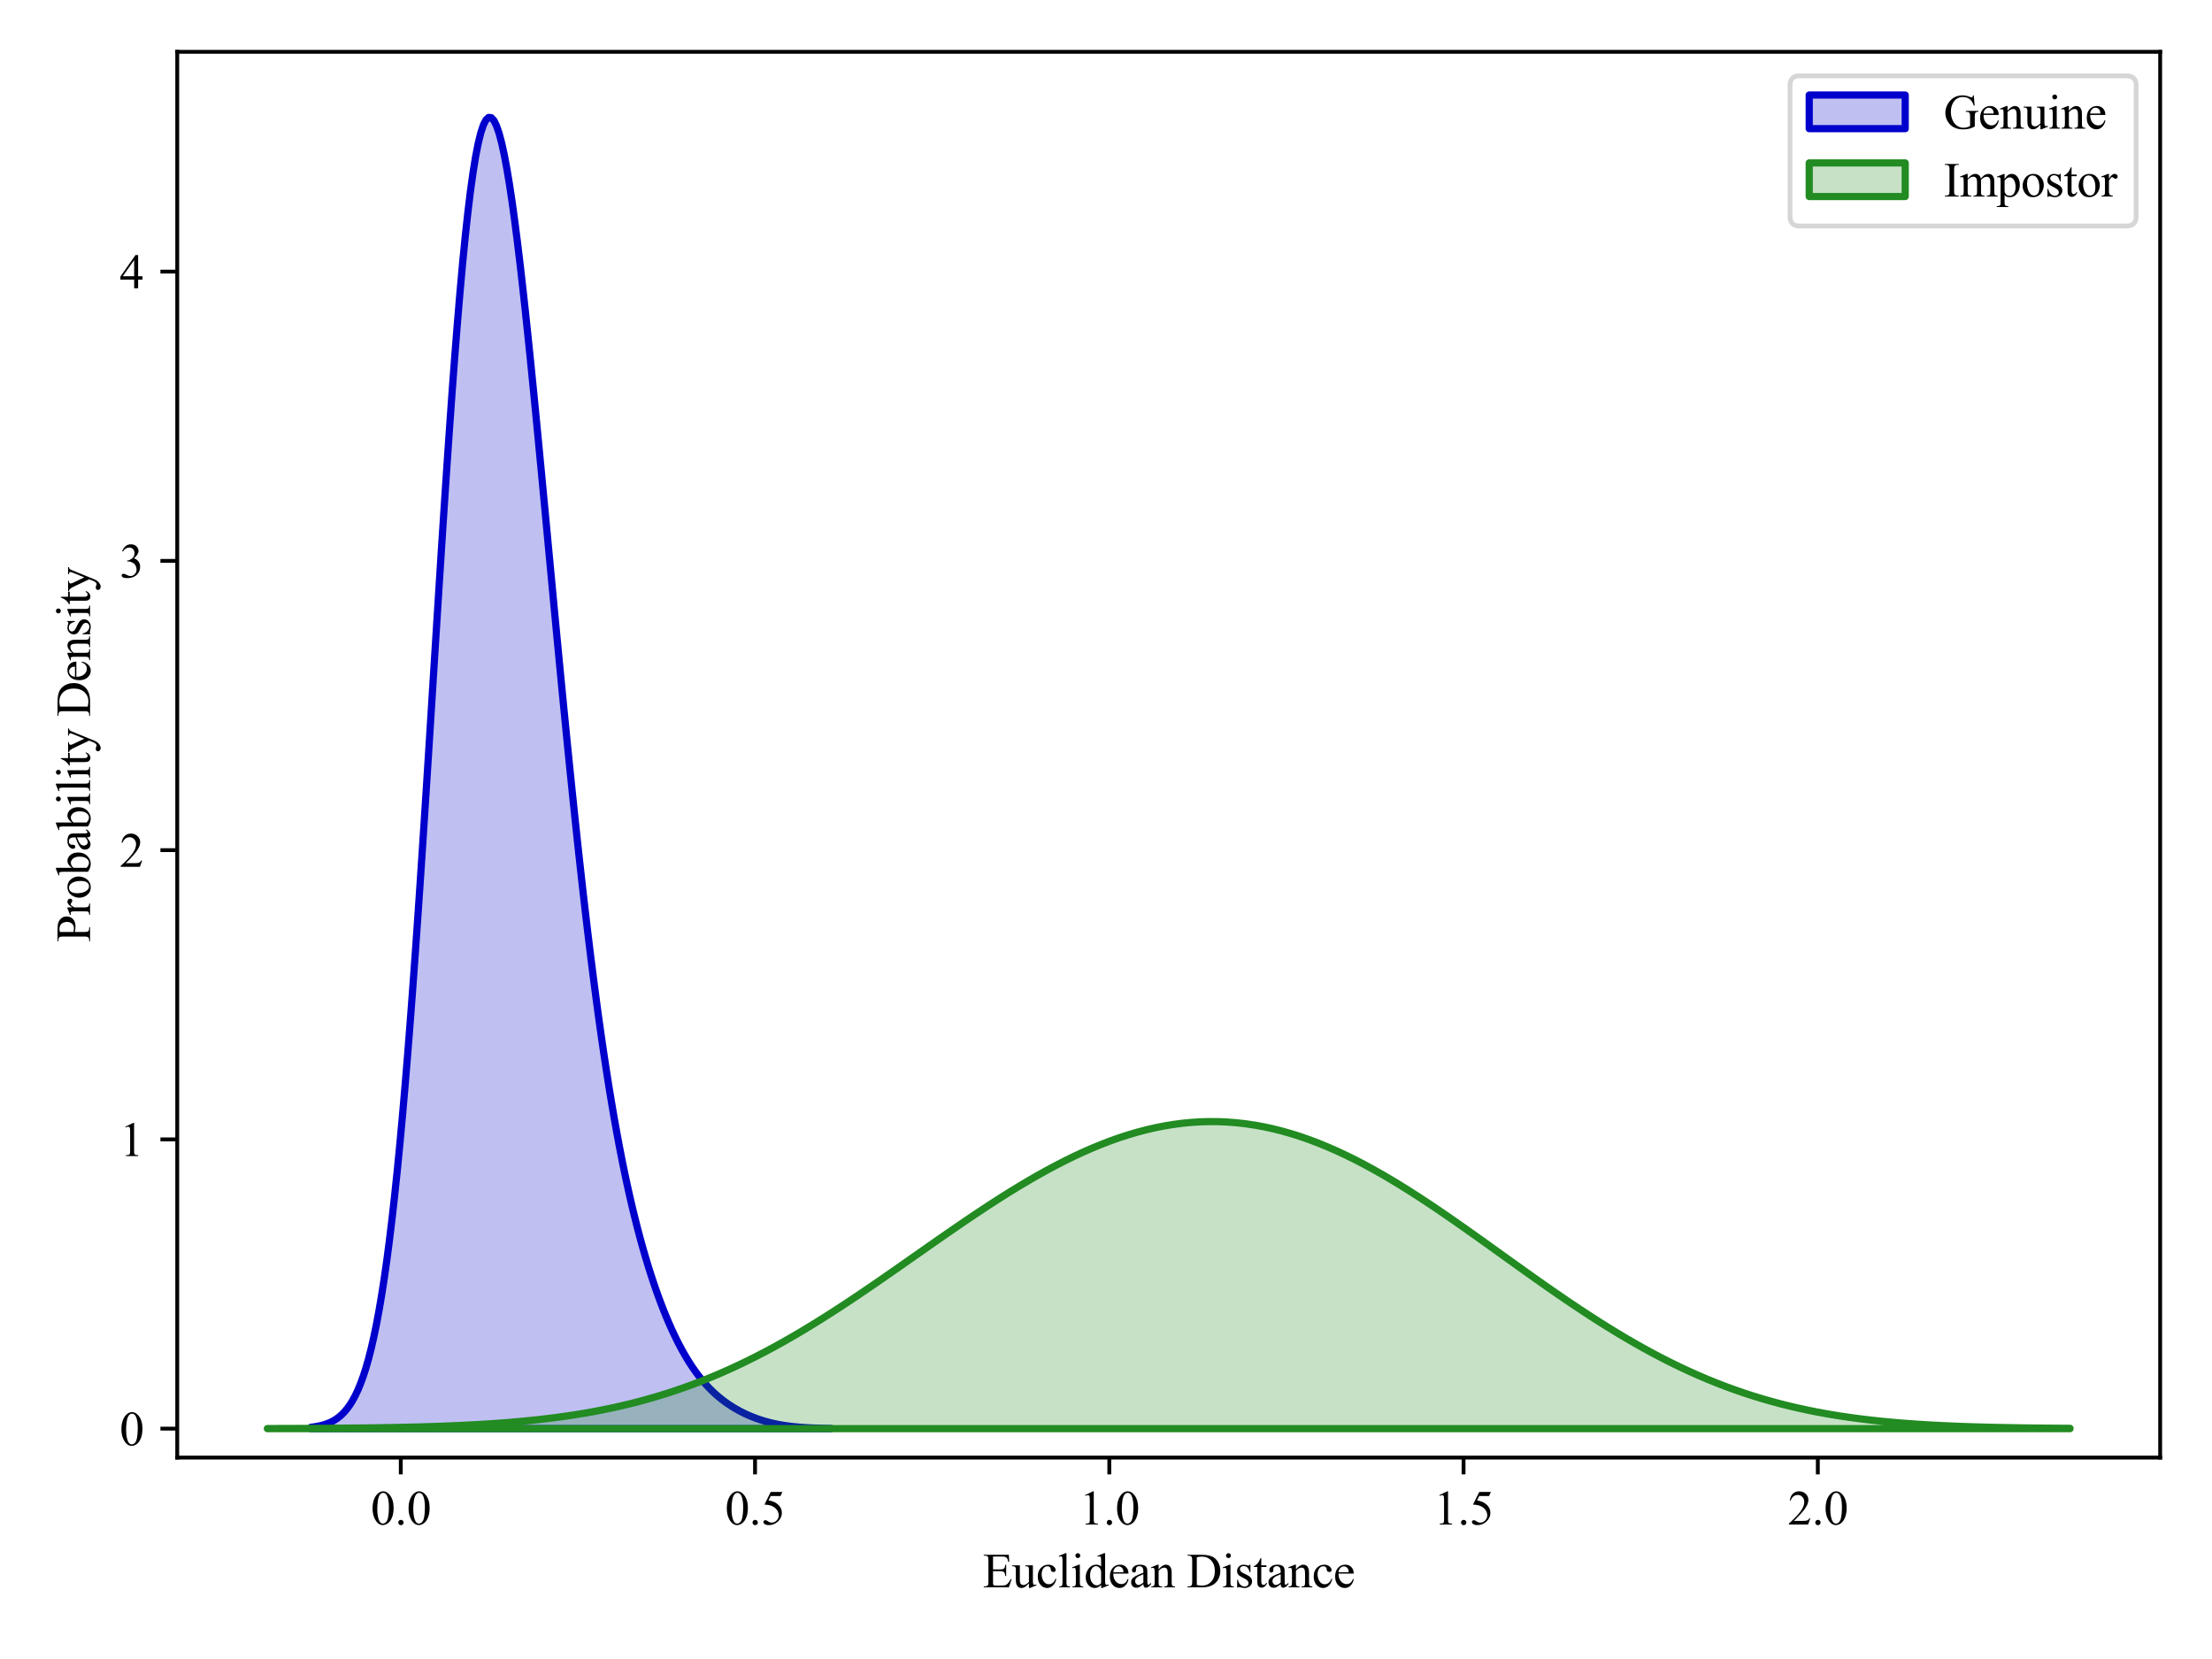 <?xml version="1.0" encoding="utf-8" standalone="no"?>
<!DOCTYPE svg PUBLIC "-//W3C//DTD SVG 1.1//EN"
  "http://www.w3.org/Graphics/SVG/1.1/DTD/svg11.dtd">
<svg xmlns:xlink="http://www.w3.org/1999/xlink" width="460.8pt" height="345.6pt" viewBox="0 0 460.8 345.6" xmlns="http://www.w3.org/2000/svg" version="1.1">
 <defs>
  <style type="text/css">*{stroke-linejoin: round; stroke-linecap: butt}</style>
 </defs>
 <g id="figure_1">
  <g id="patch_1">
   <path d="M 0 345.6 
L 460.8 345.6 
L 460.8 0 
L 0 0 
z
" style="fill: #ffffff"/>
  </g>
  <g id="axes_1">
   <g id="patch_2">
    <path d="M 36.92 303.64 
L 450 303.64 
L 450 10.8 
L 36.92 10.8 
z
" style="fill: #ffffff"/>
   </g>
   <g id="PolyCollection_1">
    <defs>
     <path id="m4383144997" d="M 64.77 -48.273 
L 64.77 -47.986 
L 65.314 -47.986 
L 65.859 -47.986 
L 66.403 -47.986 
L 66.948 -47.986 
L 67.492 -47.986 
L 68.037 -47.986 
L 68.581 -47.986 
L 69.126 -47.986 
L 69.67 -47.986 
L 70.215 -47.986 
L 70.759 -47.986 
L 71.304 -47.986 
L 71.848 -47.986 
L 72.393 -47.986 
L 72.937 -47.986 
L 73.482 -47.986 
L 74.026 -47.986 
L 74.571 -47.986 
L 75.115 -47.986 
L 75.66 -47.986 
L 76.204 -47.986 
L 76.749 -47.986 
L 77.293 -47.986 
L 77.838 -47.986 
L 78.382 -47.986 
L 78.927 -47.986 
L 79.471 -47.986 
L 80.015 -47.986 
L 80.56 -47.986 
L 81.104 -47.986 
L 81.649 -47.986 
L 82.193 -47.986 
L 82.738 -47.986 
L 83.282 -47.986 
L 83.827 -47.986 
L 84.371 -47.986 
L 84.916 -47.986 
L 85.46 -47.986 
L 86.005 -47.986 
L 86.549 -47.986 
L 87.094 -47.986 
L 87.638 -47.986 
L 88.183 -47.986 
L 88.727 -47.986 
L 89.272 -47.986 
L 89.816 -47.986 
L 90.361 -47.986 
L 90.905 -47.986 
L 91.45 -47.986 
L 91.994 -47.986 
L 92.539 -47.986 
L 93.083 -47.986 
L 93.628 -47.986 
L 94.172 -47.986 
L 94.717 -47.986 
L 95.261 -47.986 
L 95.806 -47.986 
L 96.35 -47.986 
L 96.895 -47.986 
L 97.439 -47.986 
L 97.983 -47.986 
L 98.528 -47.986 
L 99.072 -47.986 
L 99.617 -47.986 
L 100.161 -47.986 
L 100.706 -47.986 
L 101.25 -47.986 
L 101.795 -47.986 
L 102.339 -47.986 
L 102.884 -47.986 
L 103.428 -47.986 
L 103.973 -47.986 
L 104.517 -47.986 
L 105.062 -47.986 
L 105.606 -47.986 
L 106.151 -47.986 
L 106.695 -47.986 
L 107.24 -47.986 
L 107.784 -47.986 
L 108.329 -47.986 
L 108.873 -47.986 
L 109.418 -47.986 
L 109.962 -47.986 
L 110.507 -47.986 
L 111.051 -47.986 
L 111.596 -47.986 
L 112.14 -47.986 
L 112.685 -47.986 
L 113.229 -47.986 
L 113.774 -47.986 
L 114.318 -47.986 
L 114.862 -47.986 
L 115.407 -47.986 
L 115.951 -47.986 
L 116.496 -47.986 
L 117.04 -47.986 
L 117.585 -47.986 
L 118.129 -47.986 
L 118.674 -47.986 
L 119.218 -47.986 
L 119.763 -47.986 
L 120.307 -47.986 
L 120.852 -47.986 
L 121.396 -47.986 
L 121.941 -47.986 
L 122.485 -47.986 
L 123.03 -47.986 
L 123.574 -47.986 
L 124.119 -47.986 
L 124.663 -47.986 
L 125.208 -47.986 
L 125.752 -47.986 
L 126.297 -47.986 
L 126.841 -47.986 
L 127.386 -47.986 
L 127.93 -47.986 
L 128.475 -47.986 
L 129.019 -47.986 
L 129.564 -47.986 
L 130.108 -47.986 
L 130.653 -47.986 
L 131.197 -47.986 
L 131.742 -47.986 
L 132.286 -47.986 
L 132.83 -47.986 
L 133.375 -47.986 
L 133.919 -47.986 
L 134.464 -47.986 
L 135.008 -47.986 
L 135.553 -47.986 
L 136.097 -47.986 
L 136.642 -47.986 
L 137.186 -47.986 
L 137.731 -47.986 
L 138.275 -47.986 
L 138.82 -47.986 
L 139.364 -47.986 
L 139.909 -47.986 
L 140.453 -47.986 
L 140.998 -47.986 
L 141.542 -47.986 
L 142.087 -47.986 
L 142.631 -47.986 
L 143.176 -47.986 
L 143.72 -47.986 
L 144.265 -47.986 
L 144.809 -47.986 
L 145.354 -47.986 
L 145.898 -47.986 
L 146.443 -47.986 
L 146.987 -47.986 
L 147.532 -47.986 
L 148.076 -47.986 
L 148.621 -47.986 
L 149.165 -47.986 
L 149.71 -47.986 
L 150.254 -47.986 
L 150.798 -47.986 
L 151.343 -47.986 
L 151.887 -47.986 
L 152.432 -47.986 
L 152.976 -47.986 
L 153.521 -47.986 
L 154.065 -47.986 
L 154.61 -47.986 
L 155.154 -47.986 
L 155.699 -47.986 
L 156.243 -47.986 
L 156.788 -47.986 
L 157.332 -47.986 
L 157.877 -47.986 
L 158.421 -47.986 
L 158.966 -47.986 
L 159.51 -47.986 
L 160.055 -47.986 
L 160.599 -47.986 
L 161.144 -47.986 
L 161.688 -47.986 
L 162.233 -47.986 
L 162.777 -47.986 
L 163.322 -47.986 
L 163.866 -47.986 
L 164.411 -47.986 
L 164.955 -47.986 
L 165.5 -47.986 
L 166.044 -47.986 
L 166.589 -47.986 
L 167.133 -47.986 
L 167.678 -47.986 
L 168.222 -47.986 
L 168.766 -47.986 
L 169.311 -47.986 
L 169.855 -47.986 
L 170.4 -47.986 
L 170.944 -47.986 
L 171.489 -47.986 
L 172.033 -47.986 
L 172.578 -47.986 
L 173.122 -47.986 
L 173.122 -48.025 
L 173.122 -48.025 
L 172.578 -48.033 
L 172.033 -48.043 
L 171.489 -48.055 
L 170.944 -48.068 
L 170.4 -48.084 
L 169.855 -48.103 
L 169.311 -48.124 
L 168.766 -48.148 
L 168.222 -48.177 
L 167.678 -48.209 
L 167.133 -48.246 
L 166.589 -48.287 
L 166.044 -48.334 
L 165.5 -48.387 
L 164.955 -48.447 
L 164.411 -48.513 
L 163.866 -48.586 
L 163.322 -48.667 
L 162.777 -48.757 
L 162.233 -48.855 
L 161.688 -48.962 
L 161.144 -49.079 
L 160.599 -49.207 
L 160.055 -49.345 
L 159.51 -49.494 
L 158.966 -49.654 
L 158.421 -49.826 
L 157.877 -50.01 
L 157.332 -50.207 
L 156.788 -50.417 
L 156.243 -50.64 
L 155.699 -50.877 
L 155.154 -51.129 
L 154.61 -51.396 
L 154.065 -51.679 
L 153.521 -51.978 
L 152.976 -52.294 
L 152.432 -52.628 
L 151.887 -52.982 
L 151.343 -53.356 
L 150.798 -53.752 
L 150.254 -54.171 
L 149.71 -54.614 
L 149.165 -55.083 
L 148.621 -55.58 
L 148.076 -56.107 
L 147.532 -56.665 
L 146.987 -57.255 
L 146.443 -57.881 
L 145.898 -58.543 
L 145.354 -59.244 
L 144.809 -59.984 
L 144.265 -60.767 
L 143.72 -61.593 
L 143.176 -62.465 
L 142.631 -63.383 
L 142.087 -64.349 
L 141.542 -65.365 
L 140.998 -66.431 
L 140.453 -67.549 
L 139.909 -68.721 
L 139.364 -69.947 
L 138.82 -71.23 
L 138.275 -72.57 
L 137.731 -73.969 
L 137.186 -75.43 
L 136.642 -76.954 
L 136.097 -78.543 
L 135.553 -80.201 
L 135.008 -81.931 
L 134.464 -83.735 
L 133.919 -85.617 
L 133.375 -87.582 
L 132.83 -89.633 
L 132.286 -91.776 
L 131.742 -94.014 
L 131.197 -96.353 
L 130.653 -98.799 
L 130.108 -101.355 
L 129.564 -104.027 
L 129.019 -106.821 
L 128.475 -109.74 
L 127.93 -112.789 
L 127.386 -115.972 
L 126.841 -119.292 
L 126.297 -122.753 
L 125.752 -126.356 
L 125.208 -130.103 
L 124.663 -133.996 
L 124.119 -138.034 
L 123.574 -142.216 
L 123.03 -146.54 
L 122.485 -151.006 
L 121.941 -155.608 
L 121.396 -160.344 
L 120.852 -165.209 
L 120.307 -170.197 
L 119.763 -175.302 
L 119.218 -180.517 
L 118.674 -185.835 
L 118.129 -191.247 
L 117.585 -196.744 
L 117.04 -202.317 
L 116.496 -207.956 
L 115.951 -213.649 
L 115.407 -219.385 
L 114.862 -225.152 
L 114.318 -230.934 
L 113.774 -236.72 
L 113.229 -242.491 
L 112.685 -248.233 
L 112.14 -253.927 
L 111.596 -259.555 
L 111.051 -265.096 
L 110.507 -270.528 
L 109.962 -275.828 
L 109.418 -280.973 
L 108.873 -285.937 
L 108.329 -290.693 
L 107.784 -295.214 
L 107.24 -299.47 
L 106.695 -303.433 
L 106.151 -307.074 
L 105.606 -310.362 
L 105.062 -313.267 
L 104.517 -315.762 
L 103.973 -317.817 
L 103.428 -319.407 
L 102.884 -320.505 
L 102.339 -321.09 
L 101.795 -321.142 
L 101.25 -320.644 
L 100.706 -319.581 
L 100.161 -317.945 
L 99.617 -315.73 
L 99.072 -312.934 
L 98.528 -309.562 
L 97.983 -305.622 
L 97.439 -301.126 
L 96.895 -296.093 
L 96.35 -290.545 
L 95.806 -284.51 
L 95.261 -278.019 
L 94.717 -271.107 
L 94.172 -263.814 
L 93.628 -256.182 
L 93.083 -248.256 
L 92.539 -240.082 
L 91.994 -231.709 
L 91.45 -223.187 
L 90.905 -214.565 
L 90.361 -205.892 
L 89.816 -197.216 
L 89.272 -188.585 
L 88.727 -180.043 
L 88.183 -171.631 
L 87.638 -163.391 
L 87.094 -155.357 
L 86.549 -147.561 
L 86.005 -140.034 
L 85.46 -132.798 
L 84.916 -125.874 
L 84.371 -119.28 
L 83.827 -113.027 
L 83.282 -107.125 
L 82.738 -101.577 
L 82.193 -96.386 
L 81.649 -91.549 
L 81.104 -87.061 
L 80.56 -82.916 
L 80.015 -79.103 
L 79.471 -75.61 
L 78.927 -72.424 
L 78.382 -69.53 
L 77.838 -66.913 
L 77.293 -64.555 
L 76.749 -62.439 
L 76.204 -60.549 
L 75.66 -58.868 
L 75.115 -57.378 
L 74.571 -56.063 
L 74.026 -54.907 
L 73.482 -53.896 
L 72.937 -53.014 
L 72.393 -52.248 
L 71.848 -51.586 
L 71.304 -51.016 
L 70.759 -50.526 
L 70.215 -50.108 
L 69.67 -49.753 
L 69.126 -49.451 
L 68.581 -49.197 
L 68.037 -48.983 
L 67.492 -48.804 
L 66.948 -48.654 
L 66.403 -48.53 
L 65.859 -48.427 
L 65.314 -48.343 
L 64.77 -48.273 
z
" style="stroke: #0000cc; stroke-width: 1.5"/>
    </defs>
    <g clip-path="url(#p586ac273fd)">
     <use xlink:href="#m4383144997" x="0" y="345.6" style="fill: #0000cc; fill-opacity: 0.25; stroke: #0000cc; stroke-width: 1.5"/>
    </g>
   </g>
   <g id="PolyCollection_2">
    <defs>
     <path id="m44fb144c4c" d="M 55.696 -48.009 
L 55.696 -47.986 
L 57.583 -47.986 
L 59.471 -47.986 
L 61.358 -47.986 
L 63.245 -47.986 
L 65.132 -47.986 
L 67.019 -47.986 
L 68.906 -47.986 
L 70.793 -47.986 
L 72.68 -47.986 
L 74.567 -47.986 
L 76.454 -47.986 
L 78.341 -47.986 
L 80.228 -47.986 
L 82.115 -47.986 
L 84.002 -47.986 
L 85.89 -47.986 
L 87.777 -47.986 
L 89.664 -47.986 
L 91.551 -47.986 
L 93.438 -47.986 
L 95.325 -47.986 
L 97.212 -47.986 
L 99.099 -47.986 
L 100.986 -47.986 
L 102.873 -47.986 
L 104.76 -47.986 
L 106.647 -47.986 
L 108.534 -47.986 
L 110.421 -47.986 
L 112.309 -47.986 
L 114.196 -47.986 
L 116.083 -47.986 
L 117.97 -47.986 
L 119.857 -47.986 
L 121.744 -47.986 
L 123.631 -47.986 
L 125.518 -47.986 
L 127.405 -47.986 
L 129.292 -47.986 
L 131.179 -47.986 
L 133.066 -47.986 
L 134.953 -47.986 
L 136.84 -47.986 
L 138.728 -47.986 
L 140.615 -47.986 
L 142.502 -47.986 
L 144.389 -47.986 
L 146.276 -47.986 
L 148.163 -47.986 
L 150.05 -47.986 
L 151.937 -47.986 
L 153.824 -47.986 
L 155.711 -47.986 
L 157.598 -47.986 
L 159.485 -47.986 
L 161.372 -47.986 
L 163.259 -47.986 
L 165.147 -47.986 
L 167.034 -47.986 
L 168.921 -47.986 
L 170.808 -47.986 
L 172.695 -47.986 
L 174.582 -47.986 
L 176.469 -47.986 
L 178.356 -47.986 
L 180.243 -47.986 
L 182.13 -47.986 
L 184.017 -47.986 
L 185.904 -47.986 
L 187.791 -47.986 
L 189.678 -47.986 
L 191.566 -47.986 
L 193.453 -47.986 
L 195.34 -47.986 
L 197.227 -47.986 
L 199.114 -47.986 
L 201.001 -47.986 
L 202.888 -47.986 
L 204.775 -47.986 
L 206.662 -47.986 
L 208.549 -47.986 
L 210.436 -47.986 
L 212.323 -47.986 
L 214.21 -47.986 
L 216.097 -47.986 
L 217.985 -47.986 
L 219.872 -47.986 
L 221.759 -47.986 
L 223.646 -47.986 
L 225.533 -47.986 
L 227.42 -47.986 
L 229.307 -47.986 
L 231.194 -47.986 
L 233.081 -47.986 
L 234.968 -47.986 
L 236.855 -47.986 
L 238.742 -47.986 
L 240.629 -47.986 
L 242.516 -47.986 
L 244.404 -47.986 
L 246.291 -47.986 
L 248.178 -47.986 
L 250.065 -47.986 
L 251.952 -47.986 
L 253.839 -47.986 
L 255.726 -47.986 
L 257.613 -47.986 
L 259.5 -47.986 
L 261.387 -47.986 
L 263.274 -47.986 
L 265.161 -47.986 
L 267.048 -47.986 
L 268.935 -47.986 
L 270.823 -47.986 
L 272.71 -47.986 
L 274.597 -47.986 
L 276.484 -47.986 
L 278.371 -47.986 
L 280.258 -47.986 
L 282.145 -47.986 
L 284.032 -47.986 
L 285.919 -47.986 
L 287.806 -47.986 
L 289.693 -47.986 
L 291.58 -47.986 
L 293.467 -47.986 
L 295.354 -47.986 
L 297.242 -47.986 
L 299.129 -47.986 
L 301.016 -47.986 
L 302.903 -47.986 
L 304.79 -47.986 
L 306.677 -47.986 
L 308.564 -47.986 
L 310.451 -47.986 
L 312.338 -47.986 
L 314.225 -47.986 
L 316.112 -47.986 
L 317.999 -47.986 
L 319.886 -47.986 
L 321.773 -47.986 
L 323.661 -47.986 
L 325.548 -47.986 
L 327.435 -47.986 
L 329.322 -47.986 
L 331.209 -47.986 
L 333.096 -47.986 
L 334.983 -47.986 
L 336.87 -47.986 
L 338.757 -47.986 
L 340.644 -47.986 
L 342.531 -47.986 
L 344.418 -47.986 
L 346.305 -47.986 
L 348.192 -47.986 
L 350.08 -47.986 
L 351.967 -47.986 
L 353.854 -47.986 
L 355.741 -47.986 
L 357.628 -47.986 
L 359.515 -47.986 
L 361.402 -47.986 
L 363.289 -47.986 
L 365.176 -47.986 
L 367.063 -47.986 
L 368.95 -47.986 
L 370.837 -47.986 
L 372.724 -47.986 
L 374.611 -47.986 
L 376.499 -47.986 
L 378.386 -47.986 
L 380.273 -47.986 
L 382.16 -47.986 
L 384.047 -47.986 
L 385.934 -47.986 
L 387.821 -47.986 
L 389.708 -47.986 
L 391.595 -47.986 
L 393.482 -47.986 
L 395.369 -47.986 
L 397.256 -47.986 
L 399.143 -47.986 
L 401.03 -47.986 
L 402.918 -47.986 
L 404.805 -47.986 
L 406.692 -47.986 
L 408.579 -47.986 
L 410.466 -47.986 
L 412.353 -47.986 
L 414.24 -47.986 
L 416.127 -47.986 
L 418.014 -47.986 
L 419.901 -47.986 
L 421.788 -47.986 
L 423.675 -47.986 
L 425.562 -47.986 
L 427.449 -47.986 
L 429.337 -47.986 
L 431.224 -47.986 
L 431.224 -48.05 
L 431.224 -48.05 
L 429.337 -48.063 
L 427.449 -48.078 
L 425.562 -48.096 
L 423.675 -48.117 
L 421.788 -48.141 
L 419.901 -48.169 
L 418.014 -48.202 
L 416.127 -48.24 
L 414.24 -48.283 
L 412.353 -48.333 
L 410.466 -48.39 
L 408.579 -48.455 
L 406.692 -48.529 
L 404.805 -48.613 
L 402.918 -48.708 
L 401.03 -48.815 
L 399.143 -48.934 
L 397.256 -49.068 
L 395.369 -49.218 
L 393.482 -49.384 
L 391.595 -49.568 
L 389.708 -49.772 
L 387.821 -49.997 
L 385.934 -50.243 
L 384.047 -50.514 
L 382.16 -50.809 
L 380.273 -51.131 
L 378.386 -51.481 
L 376.499 -51.859 
L 374.611 -52.268 
L 372.724 -52.709 
L 370.837 -53.182 
L 368.95 -53.69 
L 367.063 -54.232 
L 365.176 -54.809 
L 363.289 -55.423 
L 361.402 -56.074 
L 359.515 -56.763 
L 357.628 -57.49 
L 355.741 -58.255 
L 353.854 -59.058 
L 351.967 -59.899 
L 350.08 -60.779 
L 348.192 -61.695 
L 346.305 -62.649 
L 344.418 -63.64 
L 342.531 -64.665 
L 340.644 -65.725 
L 338.757 -66.819 
L 336.87 -67.944 
L 334.983 -69.1 
L 333.096 -70.284 
L 331.209 -71.495 
L 329.322 -72.731 
L 327.435 -73.99 
L 325.548 -75.27 
L 323.661 -76.569 
L 321.773 -77.883 
L 319.886 -79.211 
L 317.999 -80.549 
L 316.112 -81.896 
L 314.225 -83.247 
L 312.338 -84.601 
L 310.451 -85.955 
L 308.564 -87.305 
L 306.677 -88.648 
L 304.79 -89.981 
L 302.903 -91.301 
L 301.016 -92.605 
L 299.129 -93.89 
L 297.242 -95.152 
L 295.354 -96.389 
L 293.467 -97.597 
L 291.58 -98.774 
L 289.693 -99.916 
L 287.806 -101.02 
L 285.919 -102.085 
L 284.032 -103.107 
L 282.145 -104.083 
L 280.258 -105.011 
L 278.371 -105.889 
L 276.484 -106.714 
L 274.597 -107.485 
L 272.71 -108.2 
L 270.823 -108.856 
L 268.935 -109.453 
L 267.048 -109.988 
L 265.161 -110.461 
L 263.274 -110.87 
L 261.387 -111.215 
L 259.5 -111.495 
L 257.613 -111.709 
L 255.726 -111.856 
L 253.839 -111.938 
L 251.952 -111.953 
L 250.065 -111.902 
L 248.178 -111.784 
L 246.291 -111.602 
L 244.404 -111.354 
L 242.516 -111.042 
L 240.629 -110.667 
L 238.742 -110.23 
L 236.855 -109.732 
L 234.968 -109.174 
L 233.081 -108.559 
L 231.194 -107.887 
L 229.307 -107.16 
L 227.42 -106.381 
L 225.533 -105.551 
L 223.646 -104.672 
L 221.759 -103.746 
L 219.872 -102.776 
L 217.985 -101.765 
L 216.097 -100.713 
L 214.21 -99.625 
L 212.323 -98.502 
L 210.436 -97.348 
L 208.549 -96.164 
L 206.662 -94.953 
L 204.775 -93.719 
L 202.888 -92.464 
L 201.001 -91.191 
L 199.114 -89.902 
L 197.227 -88.6 
L 195.34 -87.289 
L 193.453 -85.971 
L 191.566 -84.649 
L 189.678 -83.326 
L 187.791 -82.004 
L 185.904 -80.687 
L 184.017 -79.376 
L 182.13 -78.075 
L 180.243 -76.786 
L 178.356 -75.512 
L 176.469 -74.254 
L 174.582 -73.017 
L 172.695 -71.8 
L 170.808 -70.608 
L 168.921 -69.441 
L 167.034 -68.302 
L 165.147 -67.192 
L 163.259 -66.112 
L 161.372 -65.065 
L 159.485 -64.051 
L 157.598 -63.071 
L 155.711 -62.127 
L 153.824 -61.218 
L 151.937 -60.346 
L 150.05 -59.511 
L 148.163 -58.713 
L 146.276 -57.952 
L 144.389 -57.228 
L 142.502 -56.54 
L 140.615 -55.889 
L 138.728 -55.274 
L 136.84 -54.694 
L 134.953 -54.148 
L 133.066 -53.635 
L 131.179 -53.155 
L 129.292 -52.706 
L 127.405 -52.288 
L 125.518 -51.899 
L 123.631 -51.538 
L 121.744 -51.203 
L 119.857 -50.894 
L 117.97 -50.61 
L 116.083 -50.348 
L 114.196 -50.107 
L 112.309 -49.887 
L 110.421 -49.686 
L 108.534 -49.503 
L 106.647 -49.337 
L 104.76 -49.186 
L 102.873 -49.05 
L 100.986 -48.927 
L 99.099 -48.816 
L 97.212 -48.717 
L 95.325 -48.628 
L 93.438 -48.548 
L 91.551 -48.477 
L 89.664 -48.414 
L 87.777 -48.358 
L 85.89 -48.309 
L 84.002 -48.265 
L 82.115 -48.227 
L 80.228 -48.194 
L 78.341 -48.164 
L 76.454 -48.139 
L 74.567 -48.116 
L 72.68 -48.097 
L 70.793 -48.08 
L 68.906 -48.066 
L 67.019 -48.053 
L 65.132 -48.043 
L 63.245 -48.034 
L 61.358 -48.026 
L 59.471 -48.019 
L 57.583 -48.014 
L 55.696 -48.009 
z
" style="stroke: #228b22; stroke-width: 1.5"/>
    </defs>
    <g clip-path="url(#p586ac273fd)">
     <use xlink:href="#m44fb144c4c" x="0" y="345.6" style="fill: #228b22; fill-opacity: 0.25; stroke: #228b22; stroke-width: 1.5"/>
    </g>
   </g>
   <g id="matplotlib.axis_1">
    <g id="xtick_1">
     <g id="line2d_1">
      <defs>
       <path id="m69d235f8fa" d="M 0 0 
L 0 3.5 
" style="stroke: #000000; stroke-width: 0.8"/>
      </defs>
      <g>
       <use xlink:href="#m69d235f8fa" x="83.491" y="303.64" style="stroke: #000000; stroke-width: 0.8"/>
      </g>
     </g>
     <g id="text_1">
      <!-- 0.0 -->
      <g transform="translate(77.241 317.584) scale(0.1 -0.1)">
       <defs>
        <path id="TimesNewRomanPSMT-30" d="M 231 2094 
Q 231 2819 450 3342 
Q 669 3866 1031 4122 
Q 1313 4325 1613 4325 
Q 2100 4325 2488 3828 
Q 2972 3213 2972 2159 
Q 2972 1422 2759 906 
Q 2547 391 2217 158 
Q 1888 -75 1581 -75 
Q 975 -75 572 641 
Q 231 1244 231 2094 
z
M 844 2016 
Q 844 1141 1059 588 
Q 1238 122 1591 122 
Q 1759 122 1940 273 
Q 2122 425 2216 781 
Q 2359 1319 2359 2297 
Q 2359 3022 2209 3506 
Q 2097 3866 1919 4016 
Q 1791 4119 1609 4119 
Q 1397 4119 1231 3928 
Q 1006 3669 925 3112 
Q 844 2556 844 2016 
z
" transform="scale(0.016)"/>
        <path id="TimesNewRomanPSMT-2e" d="M 800 606 
Q 947 606 1047 504 
Q 1147 403 1147 259 
Q 1147 116 1045 14 
Q 944 -88 800 -88 
Q 656 -88 554 14 
Q 453 116 453 259 
Q 453 406 554 506 
Q 656 606 800 606 
z
" transform="scale(0.016)"/>
       </defs>
       <use xlink:href="#TimesNewRomanPSMT-30"/>
       <use xlink:href="#TimesNewRomanPSMT-2e" x="50"/>
       <use xlink:href="#TimesNewRomanPSMT-30" x="75"/>
      </g>
     </g>
    </g>
    <g id="xtick_2">
     <g id="line2d_2">
      <g>
       <use xlink:href="#m69d235f8fa" x="157.289" y="303.64" style="stroke: #000000; stroke-width: 0.8"/>
      </g>
     </g>
     <g id="text_2">
      <!-- 0.5 -->
      <g transform="translate(151.039 317.584) scale(0.1 -0.1)">
       <defs>
        <path id="TimesNewRomanPSMT-35" d="M 2778 4238 
L 2534 3706 
L 1259 3706 
L 981 3138 
Q 1809 3016 2294 2522 
Q 2709 2097 2709 1522 
Q 2709 1188 2573 903 
Q 2438 619 2231 419 
Q 2025 219 1772 97 
Q 1413 -75 1034 -75 
Q 653 -75 479 54 
Q 306 184 306 341 
Q 306 428 378 495 
Q 450 563 559 563 
Q 641 563 702 538 
Q 763 513 909 409 
Q 1144 247 1384 247 
Q 1750 247 2026 523 
Q 2303 800 2303 1197 
Q 2303 1581 2056 1914 
Q 1809 2247 1375 2428 
Q 1034 2569 447 2591 
L 1259 4238 
L 2778 4238 
z
" transform="scale(0.016)"/>
       </defs>
       <use xlink:href="#TimesNewRomanPSMT-30"/>
       <use xlink:href="#TimesNewRomanPSMT-2e" x="50"/>
       <use xlink:href="#TimesNewRomanPSMT-35" x="75"/>
      </g>
     </g>
    </g>
    <g id="xtick_3">
     <g id="line2d_3">
      <g>
       <use xlink:href="#m69d235f8fa" x="231.088" y="303.64" style="stroke: #000000; stroke-width: 0.8"/>
      </g>
     </g>
     <g id="text_3">
      <!-- 1.0 -->
      <g transform="translate(224.838 317.584) scale(0.1 -0.1)">
       <defs>
        <path id="TimesNewRomanPSMT-31" d="M 750 3822 
L 1781 4325 
L 1884 4325 
L 1884 747 
Q 1884 391 1914 303 
Q 1944 216 2037 169 
Q 2131 122 2419 116 
L 2419 0 
L 825 0 
L 825 116 
Q 1125 122 1212 167 
Q 1300 213 1334 289 
Q 1369 366 1369 747 
L 1369 3034 
Q 1369 3497 1338 3628 
Q 1316 3728 1258 3775 
Q 1200 3822 1119 3822 
Q 1003 3822 797 3725 
L 750 3822 
z
" transform="scale(0.016)"/>
       </defs>
       <use xlink:href="#TimesNewRomanPSMT-31"/>
       <use xlink:href="#TimesNewRomanPSMT-2e" x="50"/>
       <use xlink:href="#TimesNewRomanPSMT-30" x="75"/>
      </g>
     </g>
    </g>
    <g id="xtick_4">
     <g id="line2d_4">
      <g>
       <use xlink:href="#m69d235f8fa" x="304.886" y="303.64" style="stroke: #000000; stroke-width: 0.8"/>
      </g>
     </g>
     <g id="text_4">
      <!-- 1.5 -->
      <g transform="translate(298.636 317.584) scale(0.1 -0.1)">
       <use xlink:href="#TimesNewRomanPSMT-31"/>
       <use xlink:href="#TimesNewRomanPSMT-2e" x="50"/>
       <use xlink:href="#TimesNewRomanPSMT-35" x="75"/>
      </g>
     </g>
    </g>
    <g id="xtick_5">
     <g id="line2d_5">
      <g>
       <use xlink:href="#m69d235f8fa" x="378.684" y="303.64" style="stroke: #000000; stroke-width: 0.8"/>
      </g>
     </g>
     <g id="text_5">
      <!-- 2.0 -->
      <g transform="translate(372.434 317.584) scale(0.1 -0.1)">
       <defs>
        <path id="TimesNewRomanPSMT-32" d="M 2934 816 
L 2638 0 
L 138 0 
L 138 116 
Q 1241 1122 1691 1759 
Q 2141 2397 2141 2925 
Q 2141 3328 1894 3587 
Q 1647 3847 1303 3847 
Q 991 3847 742 3664 
Q 494 3481 375 3128 
L 259 3128 
Q 338 3706 661 4015 
Q 984 4325 1469 4325 
Q 1984 4325 2329 3994 
Q 2675 3663 2675 3213 
Q 2675 2891 2525 2569 
Q 2294 2063 1775 1497 
Q 997 647 803 472 
L 1909 472 
Q 2247 472 2383 497 
Q 2519 522 2628 598 
Q 2738 675 2819 816 
L 2934 816 
z
" transform="scale(0.016)"/>
       </defs>
       <use xlink:href="#TimesNewRomanPSMT-32"/>
       <use xlink:href="#TimesNewRomanPSMT-2e" x="50"/>
       <use xlink:href="#TimesNewRomanPSMT-30" x="75"/>
      </g>
     </g>
    </g>
    <g id="text_6">
     <!-- Euclidean Distance -->
     <g transform="translate(204.726 330.667) scale(0.1 -0.1)">
      <defs>
       <path id="TimesNewRomanPSMT-45" d="M 1338 4006 
L 1338 2331 
L 2269 2331 
Q 2631 2331 2753 2441 
Q 2916 2584 2934 2947 
L 3050 2947 
L 3050 1472 
L 2934 1472 
Q 2891 1781 2847 1869 
Q 2791 1978 2662 2040 
Q 2534 2103 2269 2103 
L 1338 2103 
L 1338 706 
Q 1338 425 1363 364 
Q 1388 303 1450 267 
Q 1513 231 1688 231 
L 2406 231 
Q 2766 231 2928 281 
Q 3091 331 3241 478 
Q 3434 672 3638 1063 
L 3763 1063 
L 3397 0 
L 131 0 
L 131 116 
L 281 116 
Q 431 116 566 188 
Q 666 238 702 338 
Q 738 438 738 747 
L 738 3500 
Q 738 3903 656 3997 
Q 544 4122 281 4122 
L 131 4122 
L 131 4238 
L 3397 4238 
L 3444 3309 
L 3322 3309 
Q 3256 3644 3176 3769 
Q 3097 3894 2941 3959 
Q 2816 4006 2500 4006 
L 1338 4006 
z
" transform="scale(0.016)"/>
       <path id="TimesNewRomanPSMT-75" d="M 2709 2863 
L 2709 1128 
Q 2709 631 2732 520 
Q 2756 409 2807 365 
Q 2859 322 2928 322 
Q 3025 322 3147 375 
L 3191 266 
L 2334 -88 
L 2194 -88 
L 2194 519 
Q 1825 119 1631 15 
Q 1438 -88 1222 -88 
Q 981 -88 804 51 
Q 628 191 559 409 
Q 491 628 491 1028 
L 491 2306 
Q 491 2509 447 2587 
Q 403 2666 317 2708 
Q 231 2750 6 2747 
L 6 2863 
L 1009 2863 
L 1009 947 
Q 1009 547 1148 422 
Q 1288 297 1484 297 
Q 1619 297 1789 381 
Q 1959 466 2194 703 
L 2194 2325 
Q 2194 2569 2105 2655 
Q 2016 2741 1734 2747 
L 1734 2863 
L 2709 2863 
z
" transform="scale(0.016)"/>
       <path id="TimesNewRomanPSMT-63" d="M 2631 1088 
Q 2516 522 2178 217 
Q 1841 -88 1431 -88 
Q 944 -88 581 321 
Q 219 731 219 1428 
Q 219 2103 620 2525 
Q 1022 2947 1584 2947 
Q 2006 2947 2278 2723 
Q 2550 2500 2550 2259 
Q 2550 2141 2473 2067 
Q 2397 1994 2259 1994 
Q 2075 1994 1981 2113 
Q 1928 2178 1911 2362 
Q 1894 2547 1784 2644 
Q 1675 2738 1481 2738 
Q 1169 2738 978 2506 
Q 725 2200 725 1697 
Q 725 1184 976 792 
Q 1228 400 1656 400 
Q 1963 400 2206 609 
Q 2378 753 2541 1131 
L 2631 1088 
z
" transform="scale(0.016)"/>
       <path id="TimesNewRomanPSMT-6c" d="M 1184 4444 
L 1184 647 
Q 1184 378 1223 290 
Q 1263 203 1344 158 
Q 1425 113 1647 113 
L 1647 0 
L 244 0 
L 244 113 
Q 441 113 512 153 
Q 584 194 625 287 
Q 666 381 666 647 
L 666 3247 
Q 666 3731 644 3842 
Q 622 3953 573 3993 
Q 525 4034 450 4034 
Q 369 4034 244 3984 
L 191 4094 
L 1044 4444 
L 1184 4444 
z
" transform="scale(0.016)"/>
       <path id="TimesNewRomanPSMT-69" d="M 928 4444 
Q 1059 4444 1151 4351 
Q 1244 4259 1244 4128 
Q 1244 3997 1151 3903 
Q 1059 3809 928 3809 
Q 797 3809 703 3903 
Q 609 3997 609 4128 
Q 609 4259 701 4351 
Q 794 4444 928 4444 
z
M 1188 2947 
L 1188 647 
Q 1188 378 1227 289 
Q 1266 200 1342 156 
Q 1419 113 1622 113 
L 1622 0 
L 231 0 
L 231 113 
Q 441 113 512 153 
Q 584 194 626 287 
Q 669 381 669 647 
L 669 1750 
Q 669 2216 641 2353 
Q 619 2453 572 2492 
Q 525 2531 444 2531 
Q 356 2531 231 2484 
L 188 2597 
L 1050 2947 
L 1188 2947 
z
" transform="scale(0.016)"/>
       <path id="TimesNewRomanPSMT-64" d="M 2222 322 
Q 2013 103 1813 7 
Q 1613 -88 1381 -88 
Q 913 -88 563 304 
Q 213 697 213 1313 
Q 213 1928 600 2439 
Q 988 2950 1597 2950 
Q 1975 2950 2222 2709 
L 2222 3238 
Q 2222 3728 2198 3840 
Q 2175 3953 2125 3993 
Q 2075 4034 2000 4034 
Q 1919 4034 1784 3984 
L 1744 4094 
L 2597 4444 
L 2738 4444 
L 2738 1134 
Q 2738 631 2761 520 
Q 2784 409 2836 365 
Q 2888 322 2956 322 
Q 3041 322 3181 375 
L 3216 266 
L 2366 -88 
L 2222 -88 
L 2222 322 
z
M 2222 541 
L 2222 2016 
Q 2203 2228 2109 2403 
Q 2016 2578 1861 2667 
Q 1706 2756 1559 2756 
Q 1284 2756 1069 2509 
Q 784 2184 784 1559 
Q 784 928 1059 592 
Q 1334 256 1672 256 
Q 1956 256 2222 541 
z
" transform="scale(0.016)"/>
       <path id="TimesNewRomanPSMT-65" d="M 681 1784 
Q 678 1147 991 784 
Q 1303 422 1725 422 
Q 2006 422 2214 576 
Q 2422 731 2563 1106 
L 2659 1044 
Q 2594 616 2278 264 
Q 1963 -88 1488 -88 
Q 972 -88 605 314 
Q 238 716 238 1394 
Q 238 2128 614 2539 
Q 991 2950 1559 2950 
Q 2041 2950 2350 2633 
Q 2659 2316 2659 1784 
L 681 1784 
z
M 681 1966 
L 2006 1966 
Q 1991 2241 1941 2353 
Q 1863 2528 1708 2628 
Q 1553 2728 1384 2728 
Q 1125 2728 920 2526 
Q 716 2325 681 1966 
z
" transform="scale(0.016)"/>
       <path id="TimesNewRomanPSMT-61" d="M 1822 413 
Q 1381 72 1269 19 
Q 1100 -59 909 -59 
Q 613 -59 420 144 
Q 228 347 228 678 
Q 228 888 322 1041 
Q 450 1253 767 1440 
Q 1084 1628 1822 1897 
L 1822 2009 
Q 1822 2438 1686 2597 
Q 1550 2756 1291 2756 
Q 1094 2756 978 2650 
Q 859 2544 859 2406 
L 866 2225 
Q 866 2081 792 2003 
Q 719 1925 600 1925 
Q 484 1925 411 2006 
Q 338 2088 338 2228 
Q 338 2497 613 2722 
Q 888 2947 1384 2947 
Q 1766 2947 2009 2819 
Q 2194 2722 2281 2516 
Q 2338 2381 2338 1966 
L 2338 994 
Q 2338 584 2353 492 
Q 2369 400 2405 369 
Q 2441 338 2488 338 
Q 2538 338 2575 359 
Q 2641 400 2828 588 
L 2828 413 
Q 2478 -56 2159 -56 
Q 2006 -56 1915 50 
Q 1825 156 1822 413 
z
M 1822 616 
L 1822 1706 
Q 1350 1519 1213 1441 
Q 966 1303 859 1153 
Q 753 1003 753 825 
Q 753 600 887 451 
Q 1022 303 1197 303 
Q 1434 303 1822 616 
z
" transform="scale(0.016)"/>
       <path id="TimesNewRomanPSMT-6e" d="M 1034 2341 
Q 1538 2947 1994 2947 
Q 2228 2947 2397 2830 
Q 2566 2713 2666 2444 
Q 2734 2256 2734 1869 
L 2734 647 
Q 2734 375 2778 278 
Q 2813 200 2889 156 
Q 2966 113 3172 113 
L 3172 0 
L 1756 0 
L 1756 113 
L 1816 113 
Q 2016 113 2095 173 
Q 2175 234 2206 353 
Q 2219 400 2219 647 
L 2219 1819 
Q 2219 2209 2117 2386 
Q 2016 2563 1775 2563 
Q 1403 2563 1034 2156 
L 1034 647 
Q 1034 356 1069 288 
Q 1113 197 1189 155 
Q 1266 113 1500 113 
L 1500 0 
L 84 0 
L 84 113 
L 147 113 
Q 366 113 442 223 
Q 519 334 519 647 
L 519 1709 
Q 519 2225 495 2337 
Q 472 2450 423 2490 
Q 375 2531 294 2531 
Q 206 2531 84 2484 
L 38 2597 
L 900 2947 
L 1034 2947 
L 1034 2341 
z
" transform="scale(0.016)"/>
       <path id="TimesNewRomanPSMT-20" transform="scale(0.016)"/>
       <path id="TimesNewRomanPSMT-44" d="M 109 0 
L 109 116 
L 269 116 
Q 538 116 650 288 
Q 719 391 719 750 
L 719 3488 
Q 719 3884 631 3984 
Q 509 4122 269 4122 
L 109 4122 
L 109 4238 
L 1834 4238 
Q 2784 4238 3279 4022 
Q 3775 3806 4076 3303 
Q 4378 2800 4378 2141 
Q 4378 1256 3841 663 
Q 3238 0 2003 0 
L 109 0 
z
M 1319 306 
Q 1716 219 1984 219 
Q 2709 219 3187 728 
Q 3666 1238 3666 2109 
Q 3666 2988 3187 3494 
Q 2709 4000 1959 4000 
Q 1678 4000 1319 3909 
L 1319 306 
z
" transform="scale(0.016)"/>
       <path id="TimesNewRomanPSMT-73" d="M 2050 2947 
L 2050 1972 
L 1947 1972 
Q 1828 2431 1642 2597 
Q 1456 2763 1169 2763 
Q 950 2763 815 2647 
Q 681 2531 681 2391 
Q 681 2216 781 2091 
Q 878 1963 1175 1819 
L 1631 1597 
Q 2266 1288 2266 781 
Q 2266 391 1970 151 
Q 1675 -88 1309 -88 
Q 1047 -88 709 6 
Q 606 38 541 38 
Q 469 38 428 -44 
L 325 -44 
L 325 978 
L 428 978 
Q 516 541 762 319 
Q 1009 97 1316 97 
Q 1531 97 1667 223 
Q 1803 350 1803 528 
Q 1803 744 1651 891 
Q 1500 1038 1047 1263 
Q 594 1488 453 1669 
Q 313 1847 313 2119 
Q 313 2472 555 2709 
Q 797 2947 1181 2947 
Q 1350 2947 1591 2875 
Q 1750 2828 1803 2828 
Q 1853 2828 1881 2850 
Q 1909 2872 1947 2947 
L 2050 2947 
z
" transform="scale(0.016)"/>
       <path id="TimesNewRomanPSMT-74" d="M 1031 3803 
L 1031 2863 
L 1700 2863 
L 1700 2644 
L 1031 2644 
L 1031 788 
Q 1031 509 1111 412 
Q 1191 316 1316 316 
Q 1419 316 1516 380 
Q 1613 444 1666 569 
L 1788 569 
Q 1678 263 1478 108 
Q 1278 -47 1066 -47 
Q 922 -47 784 33 
Q 647 113 581 261 
Q 516 409 516 719 
L 516 2644 
L 63 2644 
L 63 2747 
Q 234 2816 414 2980 
Q 594 3144 734 3369 
Q 806 3488 934 3803 
L 1031 3803 
z
" transform="scale(0.016)"/>
      </defs>
      <use xlink:href="#TimesNewRomanPSMT-45"/>
      <use xlink:href="#TimesNewRomanPSMT-75" x="61.084"/>
      <use xlink:href="#TimesNewRomanPSMT-63" x="111.084"/>
      <use xlink:href="#TimesNewRomanPSMT-6c" x="155.469"/>
      <use xlink:href="#TimesNewRomanPSMT-69" x="183.252"/>
      <use xlink:href="#TimesNewRomanPSMT-64" x="211.035"/>
      <use xlink:href="#TimesNewRomanPSMT-65" x="261.035"/>
      <use xlink:href="#TimesNewRomanPSMT-61" x="305.42"/>
      <use xlink:href="#TimesNewRomanPSMT-6e" x="349.805"/>
      <use xlink:href="#TimesNewRomanPSMT-20" x="399.805"/>
      <use xlink:href="#TimesNewRomanPSMT-44" x="424.805"/>
      <use xlink:href="#TimesNewRomanPSMT-69" x="497.021"/>
      <use xlink:href="#TimesNewRomanPSMT-73" x="524.805"/>
      <use xlink:href="#TimesNewRomanPSMT-74" x="563.721"/>
      <use xlink:href="#TimesNewRomanPSMT-61" x="591.504"/>
      <use xlink:href="#TimesNewRomanPSMT-6e" x="635.889"/>
      <use xlink:href="#TimesNewRomanPSMT-63" x="685.889"/>
      <use xlink:href="#TimesNewRomanPSMT-65" x="730.273"/>
     </g>
    </g>
   </g>
   <g id="matplotlib.axis_2">
    <g id="ytick_1">
     <g id="line2d_6">
      <defs>
       <path id="m6dda25e42a" d="M 0 0 
L -3.5 0 
" style="stroke: #000000; stroke-width: 0.8"/>
      </defs>
      <g>
       <use xlink:href="#m6dda25e42a" x="36.92" y="297.614" style="stroke: #000000; stroke-width: 0.8"/>
      </g>
     </g>
     <g id="text_7">
      <!-- 0 -->
      <g transform="translate(24.92 301.086) scale(0.1 -0.1)">
       <use xlink:href="#TimesNewRomanPSMT-30"/>
      </g>
     </g>
    </g>
    <g id="ytick_2">
     <g id="line2d_7">
      <g>
       <use xlink:href="#m6dda25e42a" x="36.92" y="237.355" style="stroke: #000000; stroke-width: 0.8"/>
      </g>
     </g>
     <g id="text_8">
      <!-- 1 -->
      <g transform="translate(24.92 240.827) scale(0.1 -0.1)">
       <use xlink:href="#TimesNewRomanPSMT-31"/>
      </g>
     </g>
    </g>
    <g id="ytick_3">
     <g id="line2d_8">
      <g>
       <use xlink:href="#m6dda25e42a" x="36.92" y="177.096" style="stroke: #000000; stroke-width: 0.8"/>
      </g>
     </g>
     <g id="text_9">
      <!-- 2 -->
      <g transform="translate(24.92 180.568) scale(0.1 -0.1)">
       <use xlink:href="#TimesNewRomanPSMT-32"/>
      </g>
     </g>
    </g>
    <g id="ytick_4">
     <g id="line2d_9">
      <g>
       <use xlink:href="#m6dda25e42a" x="36.92" y="116.837" style="stroke: #000000; stroke-width: 0.8"/>
      </g>
     </g>
     <g id="text_10">
      <!-- 3 -->
      <g transform="translate(24.92 120.309) scale(0.1 -0.1)">
       <defs>
        <path id="TimesNewRomanPSMT-33" d="M 325 3431 
Q 506 3859 782 4092 
Q 1059 4325 1472 4325 
Q 1981 4325 2253 3994 
Q 2459 3747 2459 3466 
Q 2459 3003 1878 2509 
Q 2269 2356 2469 2072 
Q 2669 1788 2669 1403 
Q 2669 853 2319 450 
Q 1863 -75 997 -75 
Q 569 -75 414 31 
Q 259 138 259 259 
Q 259 350 332 419 
Q 406 488 509 488 
Q 588 488 669 463 
Q 722 447 909 348 
Q 1097 250 1169 231 
Q 1284 197 1416 197 
Q 1734 197 1970 444 
Q 2206 691 2206 1028 
Q 2206 1275 2097 1509 
Q 2016 1684 1919 1775 
Q 1784 1900 1550 2001 
Q 1316 2103 1072 2103 
L 972 2103 
L 972 2197 
Q 1219 2228 1467 2375 
Q 1716 2522 1828 2728 
Q 1941 2934 1941 3181 
Q 1941 3503 1739 3701 
Q 1538 3900 1238 3900 
Q 753 3900 428 3381 
L 325 3431 
z
" transform="scale(0.016)"/>
       </defs>
       <use xlink:href="#TimesNewRomanPSMT-33"/>
      </g>
     </g>
    </g>
    <g id="ytick_5">
     <g id="line2d_10">
      <g>
       <use xlink:href="#m6dda25e42a" x="36.92" y="56.578" style="stroke: #000000; stroke-width: 0.8"/>
      </g>
     </g>
     <g id="text_11">
      <!-- 4 -->
      <g transform="translate(24.92 60.05) scale(0.1 -0.1)">
       <defs>
        <path id="TimesNewRomanPSMT-34" d="M 2978 1563 
L 2978 1119 
L 2409 1119 
L 2409 0 
L 1894 0 
L 1894 1119 
L 100 1119 
L 100 1519 
L 2066 4325 
L 2409 4325 
L 2409 1563 
L 2978 1563 
z
M 1894 1563 
L 1894 3666 
L 406 1563 
L 1894 1563 
z
" transform="scale(0.016)"/>
       </defs>
       <use xlink:href="#TimesNewRomanPSMT-34"/>
      </g>
     </g>
    </g>
    <g id="text_12">
     <!-- Probability Density -->
     <g transform="translate(18.762 196.246) rotate(-90) scale(0.1 -0.1)">
      <defs>
       <path id="TimesNewRomanPSMT-50" d="M 1313 1984 
L 1313 750 
Q 1313 350 1400 253 
Q 1519 116 1759 116 
L 1922 116 
L 1922 0 
L 106 0 
L 106 116 
L 266 116 
Q 534 116 650 291 
Q 713 388 713 750 
L 713 3488 
Q 713 3888 628 3984 
Q 506 4122 266 4122 
L 106 4122 
L 106 4238 
L 1659 4238 
Q 2228 4238 2556 4120 
Q 2884 4003 3109 3725 
Q 3334 3447 3334 3066 
Q 3334 2547 2992 2222 
Q 2650 1897 2025 1897 
Q 1872 1897 1694 1919 
Q 1516 1941 1313 1984 
z
M 1313 2163 
Q 1478 2131 1606 2115 
Q 1734 2100 1825 2100 
Q 2150 2100 2386 2351 
Q 2622 2603 2622 3003 
Q 2622 3278 2509 3514 
Q 2397 3750 2190 3867 
Q 1984 3984 1722 3984 
Q 1563 3984 1313 3925 
L 1313 2163 
z
" transform="scale(0.016)"/>
       <path id="TimesNewRomanPSMT-72" d="M 1038 2947 
L 1038 2303 
Q 1397 2947 1775 2947 
Q 1947 2947 2059 2842 
Q 2172 2738 2172 2600 
Q 2172 2478 2090 2393 
Q 2009 2309 1897 2309 
Q 1788 2309 1652 2417 
Q 1516 2525 1450 2525 
Q 1394 2525 1328 2463 
Q 1188 2334 1038 2041 
L 1038 669 
Q 1038 431 1097 309 
Q 1138 225 1241 169 
Q 1344 113 1538 113 
L 1538 0 
L 72 0 
L 72 113 
Q 291 113 397 181 
Q 475 231 506 341 
Q 522 394 522 644 
L 522 1753 
Q 522 2253 501 2348 
Q 481 2444 426 2487 
Q 372 2531 291 2531 
Q 194 2531 72 2484 
L 41 2597 
L 906 2947 
L 1038 2947 
z
" transform="scale(0.016)"/>
       <path id="TimesNewRomanPSMT-6f" d="M 1600 2947 
Q 2250 2947 2644 2453 
Q 2978 2031 2978 1484 
Q 2978 1100 2793 706 
Q 2609 313 2286 112 
Q 1963 -88 1566 -88 
Q 919 -88 538 428 
Q 216 863 216 1403 
Q 216 1797 411 2186 
Q 606 2575 925 2761 
Q 1244 2947 1600 2947 
z
M 1503 2744 
Q 1338 2744 1170 2645 
Q 1003 2547 900 2300 
Q 797 2053 797 1666 
Q 797 1041 1045 587 
Q 1294 134 1700 134 
Q 2003 134 2200 384 
Q 2397 634 2397 1244 
Q 2397 2006 2069 2444 
Q 1847 2744 1503 2744 
z
" transform="scale(0.016)"/>
       <path id="TimesNewRomanPSMT-62" d="M 984 2369 
Q 1400 2947 1881 2947 
Q 2322 2947 2650 2570 
Q 2978 2194 2978 1541 
Q 2978 778 2472 313 
Q 2038 -88 1503 -88 
Q 1253 -88 995 3 
Q 738 94 469 275 
L 469 3241 
Q 469 3728 445 3840 
Q 422 3953 372 3993 
Q 322 4034 247 4034 
Q 159 4034 28 3984 
L -16 4094 
L 844 4444 
L 984 4444 
L 984 2369 
z
M 984 2169 
L 984 456 
Q 1144 300 1314 220 
Q 1484 141 1663 141 
Q 1947 141 2192 453 
Q 2438 766 2438 1363 
Q 2438 1913 2192 2208 
Q 1947 2503 1634 2503 
Q 1469 2503 1303 2419 
Q 1178 2356 984 2169 
z
" transform="scale(0.016)"/>
       <path id="TimesNewRomanPSMT-79" d="M 38 2863 
L 1372 2863 
L 1372 2747 
L 1306 2747 
Q 1166 2747 1095 2686 
Q 1025 2625 1025 2534 
Q 1025 2413 1128 2197 
L 1825 753 
L 2466 2334 
Q 2519 2463 2519 2588 
Q 2519 2644 2497 2672 
Q 2472 2706 2419 2726 
Q 2366 2747 2231 2747 
L 2231 2863 
L 3163 2863 
L 3163 2747 
Q 3047 2734 2984 2696 
Q 2922 2659 2847 2556 
Q 2819 2513 2741 2316 
L 1575 -541 
Q 1406 -956 1132 -1168 
Q 859 -1381 606 -1381 
Q 422 -1381 303 -1275 
Q 184 -1169 184 -1031 
Q 184 -900 270 -820 
Q 356 -741 506 -741 
Q 609 -741 788 -809 
Q 913 -856 944 -856 
Q 1038 -856 1148 -759 
Q 1259 -663 1372 -384 
L 1575 113 
L 547 2272 
Q 500 2369 397 2513 
Q 319 2622 269 2659 
Q 197 2709 38 2747 
L 38 2863 
z
" transform="scale(0.016)"/>
      </defs>
      <use xlink:href="#TimesNewRomanPSMT-50"/>
      <use xlink:href="#TimesNewRomanPSMT-72" x="55.615"/>
      <use xlink:href="#TimesNewRomanPSMT-6f" x="88.916"/>
      <use xlink:href="#TimesNewRomanPSMT-62" x="138.916"/>
      <use xlink:href="#TimesNewRomanPSMT-61" x="188.916"/>
      <use xlink:href="#TimesNewRomanPSMT-62" x="233.301"/>
      <use xlink:href="#TimesNewRomanPSMT-69" x="283.301"/>
      <use xlink:href="#TimesNewRomanPSMT-6c" x="311.084"/>
      <use xlink:href="#TimesNewRomanPSMT-69" x="338.867"/>
      <use xlink:href="#TimesNewRomanPSMT-74" x="366.65"/>
      <use xlink:href="#TimesNewRomanPSMT-79" x="394.434"/>
      <use xlink:href="#TimesNewRomanPSMT-20" x="444.434"/>
      <use xlink:href="#TimesNewRomanPSMT-44" x="469.434"/>
      <use xlink:href="#TimesNewRomanPSMT-65" x="541.65"/>
      <use xlink:href="#TimesNewRomanPSMT-6e" x="586.035"/>
      <use xlink:href="#TimesNewRomanPSMT-73" x="636.035"/>
      <use xlink:href="#TimesNewRomanPSMT-69" x="674.951"/>
      <use xlink:href="#TimesNewRomanPSMT-74" x="702.734"/>
      <use xlink:href="#TimesNewRomanPSMT-79" x="730.518"/>
     </g>
    </g>
   </g>
   <g id="patch_3">
    <path d="M 36.92 303.64 
L 36.92 10.8 
" style="fill: none; stroke: #000000; stroke-width: 0.8; stroke-linejoin: miter; stroke-linecap: square"/>
   </g>
   <g id="patch_4">
    <path d="M 450 303.64 
L 450 10.8 
" style="fill: none; stroke: #000000; stroke-width: 0.8; stroke-linejoin: miter; stroke-linecap: square"/>
   </g>
   <g id="patch_5">
    <path d="M 36.92 303.64 
L 450 303.64 
" style="fill: none; stroke: #000000; stroke-width: 0.8; stroke-linejoin: miter; stroke-linecap: square"/>
   </g>
   <g id="patch_6">
    <path d="M 36.92 10.8 
L 450 10.8 
" style="fill: none; stroke: #000000; stroke-width: 0.8; stroke-linejoin: miter; stroke-linecap: square"/>
   </g>
   <g id="legend_1">
    <g id="patch_7">
     <path d="M 374.892 47.078 
L 443 47.078 
Q 445 47.078 445 45.078 
L 445 17.8 
Q 445 15.8 443 15.8 
L 374.892 15.8 
Q 372.892 15.8 372.892 17.8 
L 372.892 45.078 
Q 372.892 47.078 374.892 47.078 
z
" style="fill: #ffffff; opacity: 0.8; stroke: #cccccc; stroke-linejoin: miter"/>
    </g>
    <g id="patch_8">
     <path d="M 376.892 26.8 
L 396.892 26.8 
L 396.892 19.8 
L 376.892 19.8 
z
" style="fill: #0000cc; fill-opacity: 0.25; stroke: #0000cc; stroke-width: 1.5; stroke-linejoin: miter"/>
    </g>
    <g id="text_13">
     <!-- Genuine -->
     <g transform="translate(404.892 26.8) scale(0.1 -0.1)">
      <defs>
       <path id="TimesNewRomanPSMT-47" d="M 3928 4334 
L 4038 2997 
L 3928 2997 
Q 3763 3497 3500 3750 
Q 3122 4116 2528 4116 
Q 1719 4116 1297 3475 
Q 944 2934 944 2188 
Q 944 1581 1178 1081 
Q 1413 581 1792 348 
Q 2172 116 2572 116 
Q 2806 116 3025 175 
Q 3244 234 3447 350 
L 3447 1575 
Q 3447 1894 3398 1992 
Q 3350 2091 3248 2142 
Q 3147 2194 2891 2194 
L 2891 2313 
L 4531 2313 
L 4531 2194 
L 4453 2194 
Q 4209 2194 4119 2031 
Q 4056 1916 4056 1575 
L 4056 278 
Q 3697 84 3347 -6 
Q 2997 -97 2569 -97 
Q 1341 -97 703 691 
Q 225 1281 225 2053 
Q 225 2613 494 3125 
Q 813 3734 1369 4063 
Q 1834 4334 2469 4334 
Q 2700 4334 2889 4296 
Q 3078 4259 3425 4131 
Q 3600 4066 3659 4066 
Q 3719 4066 3761 4120 
Q 3803 4175 3813 4334 
L 3928 4334 
z
" transform="scale(0.016)"/>
      </defs>
      <use xlink:href="#TimesNewRomanPSMT-47"/>
      <use xlink:href="#TimesNewRomanPSMT-65" x="72.217"/>
      <use xlink:href="#TimesNewRomanPSMT-6e" x="116.602"/>
      <use xlink:href="#TimesNewRomanPSMT-75" x="166.602"/>
      <use xlink:href="#TimesNewRomanPSMT-69" x="216.602"/>
      <use xlink:href="#TimesNewRomanPSMT-6e" x="244.385"/>
      <use xlink:href="#TimesNewRomanPSMT-65" x="294.385"/>
     </g>
    </g>
    <g id="patch_9">
     <path d="M 376.892 40.939 
L 396.892 40.939 
L 396.892 33.939 
L 376.892 33.939 
z
" style="fill: #228b22; fill-opacity: 0.25; stroke: #228b22; stroke-width: 1.5; stroke-linejoin: miter"/>
    </g>
    <g id="text_14">
     <!-- Impostor -->
     <g transform="translate(404.892 40.939) scale(0.1 -0.1)">
      <defs>
       <path id="TimesNewRomanPSMT-49" d="M 1975 116 
L 1975 0 
L 159 0 
L 159 116 
L 309 116 
Q 572 116 691 269 
Q 766 369 766 750 
L 766 3488 
Q 766 3809 725 3913 
Q 694 3991 597 4047 
Q 459 4122 309 4122 
L 159 4122 
L 159 4238 
L 1975 4238 
L 1975 4122 
L 1822 4122 
Q 1563 4122 1444 3969 
Q 1366 3869 1366 3488 
L 1366 750 
Q 1366 428 1406 325 
Q 1438 247 1538 191 
Q 1672 116 1822 116 
L 1975 116 
z
" transform="scale(0.016)"/>
       <path id="TimesNewRomanPSMT-6d" d="M 1050 2338 
Q 1363 2650 1419 2697 
Q 1559 2816 1721 2881 
Q 1884 2947 2044 2947 
Q 2313 2947 2506 2790 
Q 2700 2634 2766 2338 
Q 3088 2713 3309 2830 
Q 3531 2947 3766 2947 
Q 3994 2947 4170 2830 
Q 4347 2713 4450 2447 
Q 4519 2266 4519 1878 
L 4519 647 
Q 4519 378 4559 278 
Q 4591 209 4675 161 
Q 4759 113 4950 113 
L 4950 0 
L 3538 0 
L 3538 113 
L 3597 113 
Q 3781 113 3884 184 
Q 3956 234 3988 344 
Q 4000 397 4000 647 
L 4000 1878 
Q 4000 2228 3916 2372 
Q 3794 2572 3525 2572 
Q 3359 2572 3192 2489 
Q 3025 2406 2788 2181 
L 2781 2147 
L 2788 2013 
L 2788 647 
Q 2788 353 2820 281 
Q 2853 209 2943 161 
Q 3034 113 3253 113 
L 3253 0 
L 1806 0 
L 1806 113 
Q 2044 113 2133 169 
Q 2222 225 2256 338 
Q 2272 391 2272 647 
L 2272 1878 
Q 2272 2228 2169 2381 
Q 2031 2581 1784 2581 
Q 1616 2581 1450 2491 
Q 1191 2353 1050 2181 
L 1050 647 
Q 1050 366 1089 281 
Q 1128 197 1204 155 
Q 1281 113 1516 113 
L 1516 0 
L 100 0 
L 100 113 
Q 297 113 375 155 
Q 453 197 493 289 
Q 534 381 534 647 
L 534 1741 
Q 534 2213 506 2350 
Q 484 2453 437 2492 
Q 391 2531 309 2531 
Q 222 2531 100 2484 
L 53 2597 
L 916 2947 
L 1050 2947 
L 1050 2338 
z
" transform="scale(0.016)"/>
       <path id="TimesNewRomanPSMT-70" d="M -6 2578 
L 875 2934 
L 994 2934 
L 994 2266 
Q 1216 2644 1439 2795 
Q 1663 2947 1909 2947 
Q 2341 2947 2628 2609 
Q 2981 2197 2981 1534 
Q 2981 794 2556 309 
Q 2206 -88 1675 -88 
Q 1444 -88 1275 -22 
Q 1150 25 994 166 
L 994 -706 
Q 994 -1000 1030 -1079 
Q 1066 -1159 1155 -1206 
Q 1244 -1253 1478 -1253 
L 1478 -1369 
L -22 -1369 
L -22 -1253 
L 56 -1253 
Q 228 -1256 350 -1188 
Q 409 -1153 442 -1076 
Q 475 -1000 475 -688 
L 475 2019 
Q 475 2297 450 2372 
Q 425 2447 370 2484 
Q 316 2522 222 2522 
Q 147 2522 31 2478 
L -6 2578 
z
M 994 2081 
L 994 1013 
Q 994 666 1022 556 
Q 1066 375 1236 237 
Q 1406 100 1666 100 
Q 1978 100 2172 344 
Q 2425 663 2425 1241 
Q 2425 1897 2138 2250 
Q 1938 2494 1663 2494 
Q 1513 2494 1366 2419 
Q 1253 2363 994 2081 
z
" transform="scale(0.016)"/>
      </defs>
      <use xlink:href="#TimesNewRomanPSMT-49"/>
      <use xlink:href="#TimesNewRomanPSMT-6d" x="33.301"/>
      <use xlink:href="#TimesNewRomanPSMT-70" x="111.084"/>
      <use xlink:href="#TimesNewRomanPSMT-6f" x="161.084"/>
      <use xlink:href="#TimesNewRomanPSMT-73" x="211.084"/>
      <use xlink:href="#TimesNewRomanPSMT-74" x="250"/>
      <use xlink:href="#TimesNewRomanPSMT-6f" x="277.783"/>
      <use xlink:href="#TimesNewRomanPSMT-72" x="327.783"/>
     </g>
    </g>
   </g>
  </g>
 </g>
 <defs>
  <clipPath id="p586ac273fd">
   <rect x="36.92" y="10.8" width="413.08" height="292.84"/>
  </clipPath>
 </defs>
</svg>
